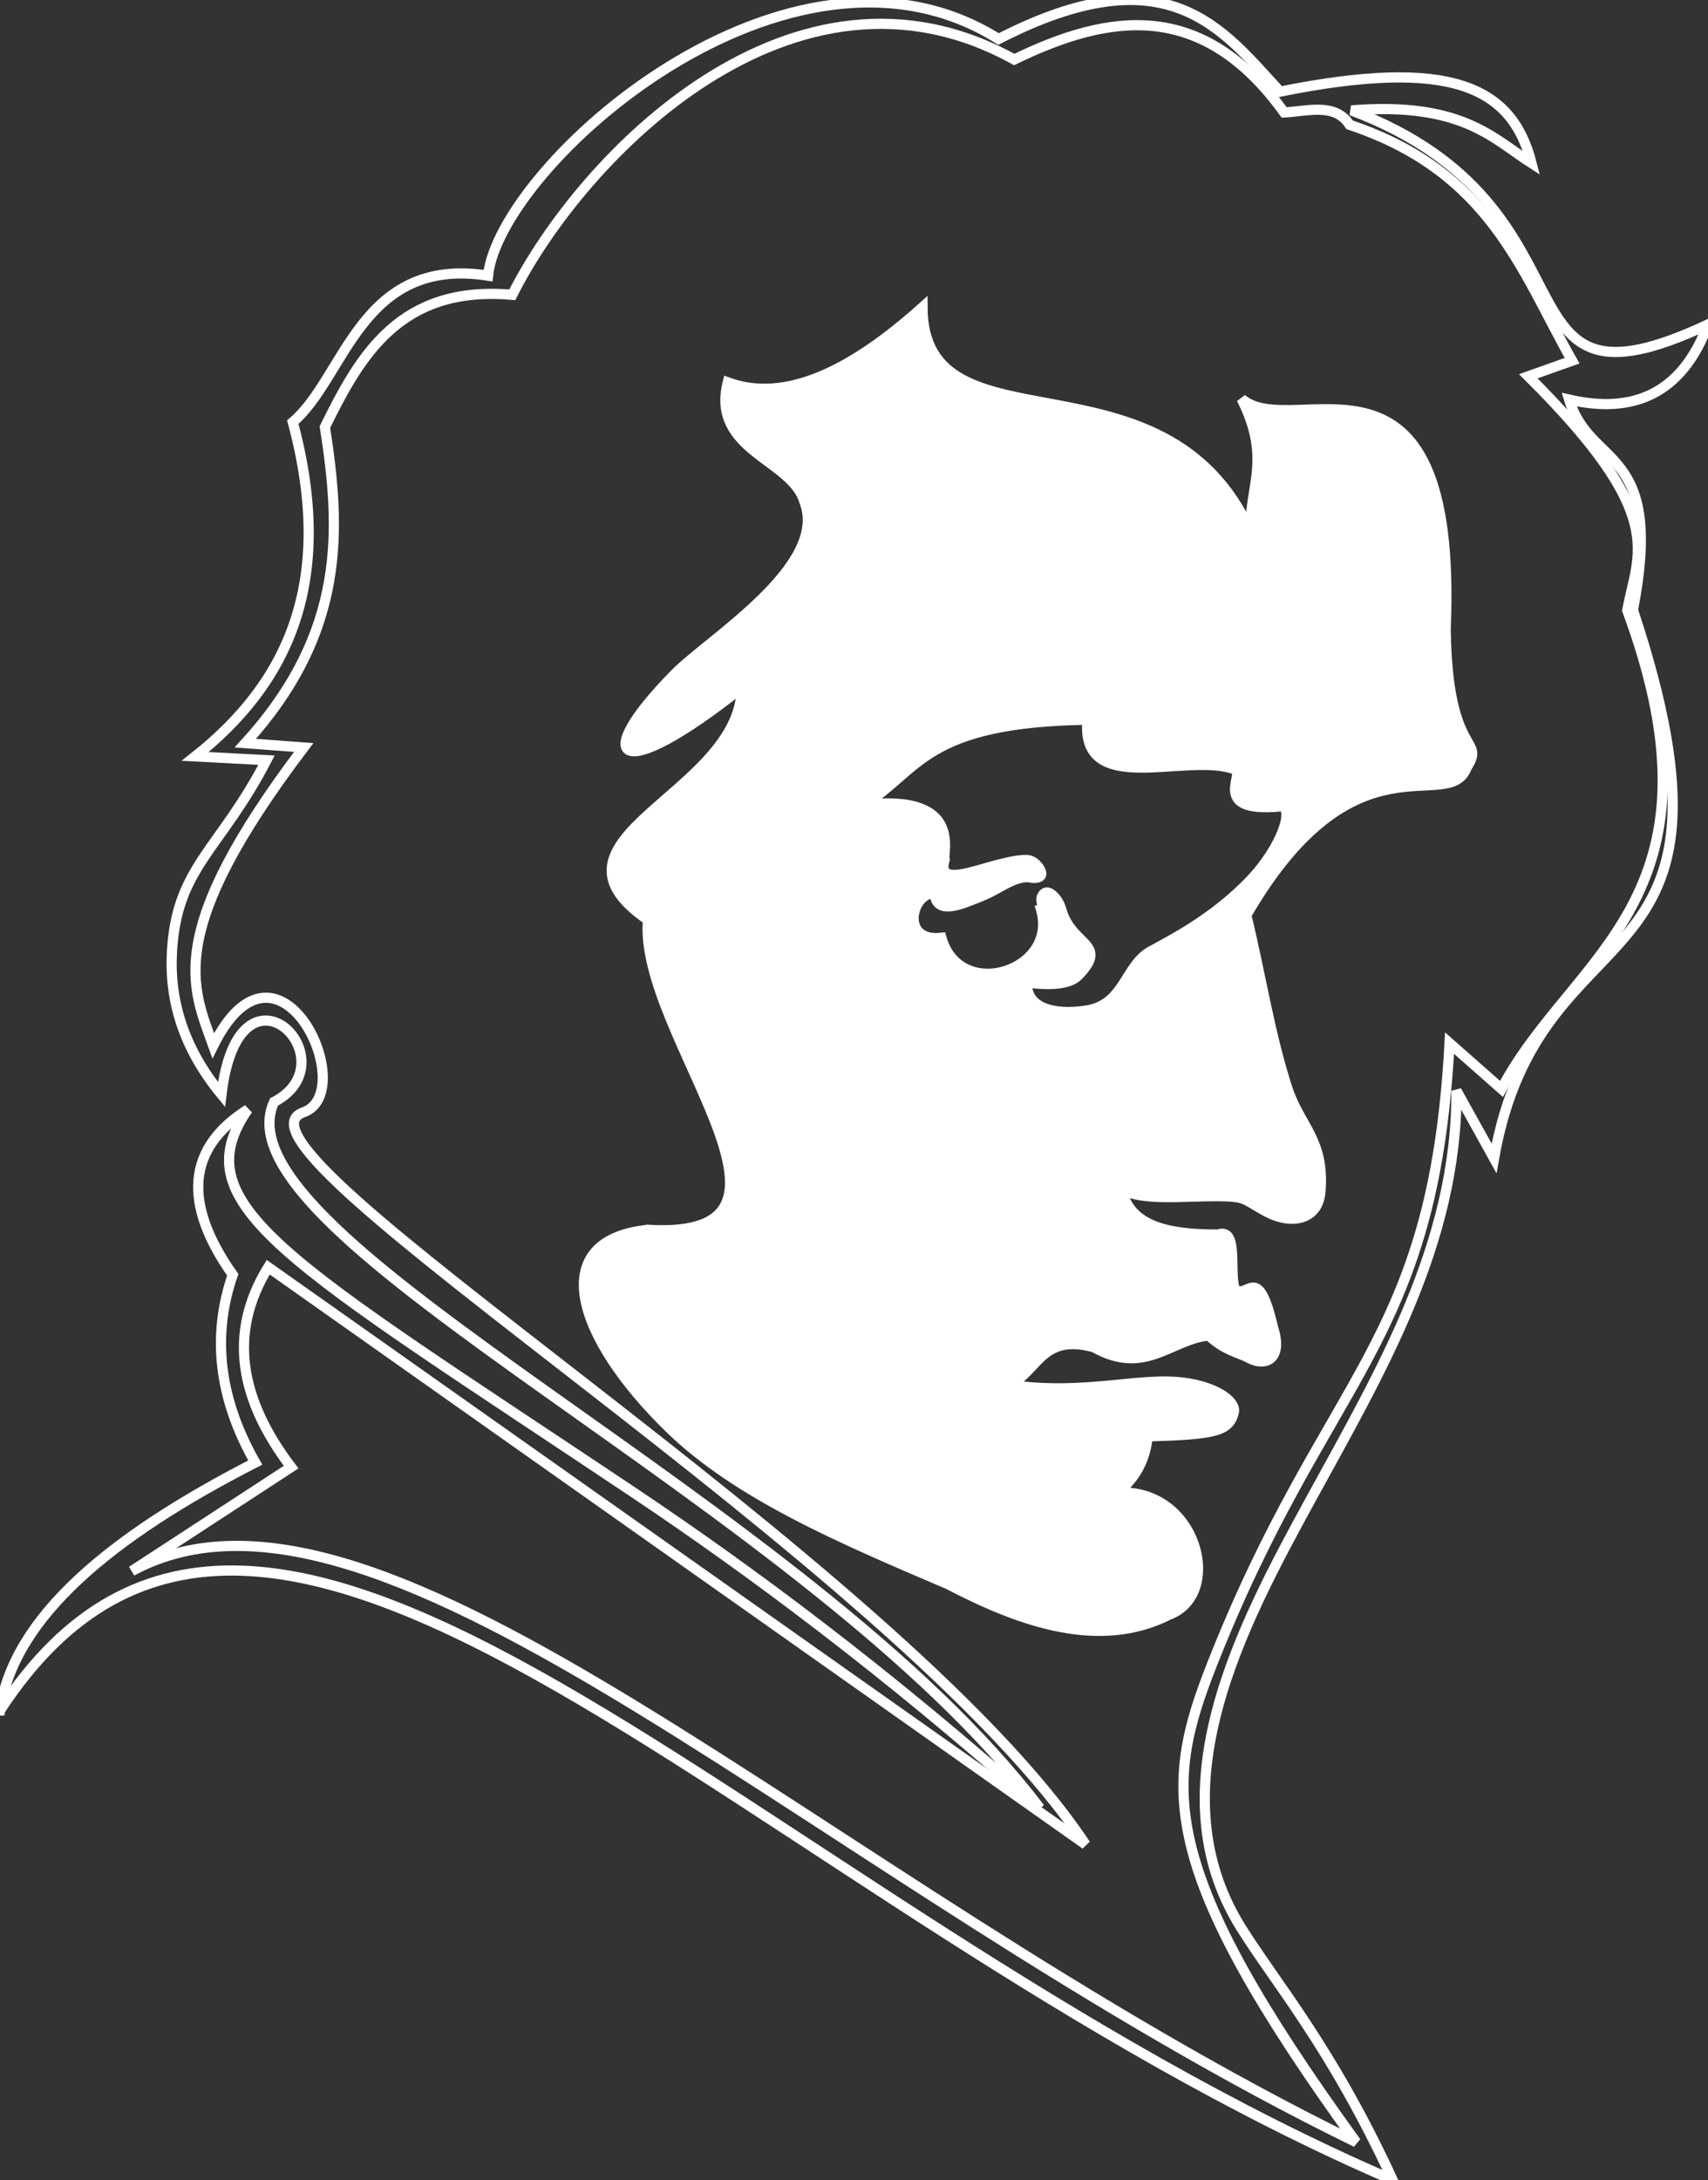 <?xml version="1.0" encoding="UTF-8" standalone="no"?>
<!-- Created with Inkscape (http://www.inkscape.org/) -->

<svg
   version="1.1"
   width="168.059mm"
   height="214.374mm"
   viewBox="0 0 168.059 214.374"
   id="svg2"
   xml:space="preserve"
   style="fill-rule:evenodd"
   sodipodi:docname="shevchenko_young_inv.svg"
   inkscape:version="1.3.2 (091e20ef0f, 2023-11-25, custom)"
   xmlns:inkscape="http://www.inkscape.org/namespaces/inkscape"
   xmlns:sodipodi="http://sodipodi.sourceforge.net/DTD/sodipodi-0.dtd"
   xmlns="http://www.w3.org/2000/svg"
   xmlns:svg="http://www.w3.org/2000/svg"
   xmlns:rdf="http://www.w3.org/1999/02/22-rdf-syntax-ns#"
   xmlns:cc="http://creativecommons.org/ns#"
   xmlns:dc="http://purl.org/dc/elements/1.1/"><rect x="0" y="0" width="168.059" height="214.374" fill="#333333" stroke="none"/><sodipodi:namedview
   id="namedview1"
   pagecolor="#000000"
   bordercolor="#000000"
   borderopacity="0.25"
   inkscape:showpageshadow="2"
   inkscape:pageopacity="0.0"
   inkscape:pagecheckerboard="0"
   inkscape:deskcolor="#d1d1d1"
   inkscape:document-units="mm"
   inkscape:export-bgcolor="#000000ff"
   inkscape:zoom="0.48617085"
   inkscape:cx="475.14161"
   inkscape:cy="484.39762"
   inkscape:window-width="1598"
   inkscape:window-height="941"
   inkscape:window-x="20"
   inkscape:window-y="20"
   inkscape:window-maximized="0"
   inkscape:current-layer="Слой_x0020_1" />
 <defs
   id="defs4">
  <style
   type="text/css"
   id="style6" />
 </defs>
 <g
   id="Слой_x0020_1"
   inkscape:label="Слой 1">
  <path
   d="m 0,168.203 c 26.557,-40.67 74.265,19.135 137.033,46.17 -6.056,-13.109 -11.545,-19.376 -14.962,-24.877 -8.47,-13.637 0.114,-29.644 6.913,-42.073 6.805,-12.442 14.375,-25.076 14.328,-40.164 l 3.694,6.648 c 4.555,-25.771 26.343,-15.642 13.666,-53.927 3.161,-16.267 -4.186,-13.789 -6.279,-20.684 6.286,1.431 11.072,-0.512 13.666,-7.387 -21.963,10.286 -9.435,-11.382 -35.089,-21.053 10.886,-0.873 13.958,2.782 17.73,5.194 C 148.759,8.459 142.663,5.659 125.952,9.009 120.206,2.772 114.869,-4.696 98.25,3.838 77.608,-9.125 49.171,16.274 48.017,27.107 35.461,25.139 33.982,37.121 28.81,41.512 33.067,57.371 28.209,67.24 19.207,74.385 l 7.018,0.369 c -4.606,8.853 -8.802,10.493 -9.299,18.722 -0.289,4.792 1.046,9.509 4.867,14.151 1.724,-14.635 12.907,-3.314 5.171,0.739 -6.173,13.437 52.49,39.318 75.35,69.44 C 87.1,164.286 73.669,154.343 62.319,146.755 28.267,123.993 17.86,118.537 24.378,109.105 c -5.963,3.776 -6.455,9.194 -1.478,16.252 -2.087,6.05 -1.349,12.206 2.216,18.468 C 10.91,151.093 1.331,159.041 3e-4,168.203 Z"
   id="path10"
   style="fill:none;fill-opacity:1;stroke:#ffffff;stroke-opacity:1"
   sodipodi:nodetypes="ccccccccccccccccccccccccccc" />
 <path
   style="fill:none;fill-opacity:0;stroke:#ffffff;stroke-width:1;stroke-dasharray:none"
   d="M 50.407,28.992 C 57.275,15.333 78.122,-6.14 99.793,5.854 109.185,1.293 118.306,-0.082 126.358,11.061 c 2.364,-0.133 5.016,-0.981 6.44,1.216 13.86,4.606 16.908,14.392 21.89,23.194 l -4.312,1.531 c 13.861,13.779 10.797,17.212 9.738,23.024 10.513,28.481 -5.422,33.843 -12.375,47.057 l -5.111,-4.505 c -1.595,29.962 -12.132,32.488 -23.435,61.252 -4.72,12.012 -5.281,19.883 14.246,46.83 C 81.191,185.13 37.662,141.118 12.968,154.496 l 15.678,-10.224 c -4.969,-6.544 -6.306,-13.095 -2.253,-19.656 L 106.81,181.38 C 88.477,153.724 20.241,112.767 29.846,109.385 35.512,107.425 27.398,89.909 20.981,102.831 18.878,97.004 16.089,91.712 29.884,73.507 L 24.135,73.079 C 34.117,62.124 33.521,52.022 31.97,41.997 35.505,34.782 39.457,28.026 50.407,28.992 Z"
   id="path2"
   sodipodi:nodetypes="cccccccccsccccccccccc" /></g><g
   inkscape:groupmode="layer"
   id="layer1"
   inkscape:label="Слой 2"><path
     d="m 63.761,120.938 c 18.668,1.125 -1.026,-19.289 0,-30.472 -11.696,-8.014 9.058,-12.334 9.234,-22.854 -12.305,9.778 -15.005,7.177 -6.549,-1.373 3.393,-3.431 15.152,-10.582 12.709,-16.886 -1.194,-4.193 -9.236,-5.02 -7.546,-11.751 5.714,2.08 12.216,-1.161 19.161,-7.387 0.045,14.886 23.853,3.239 32.319,22.162 -0.308,-4.386 2.153,-7.042 -0.923,-13.159 5.08,4.426 21.349,-7.989 20.084,22.623 0.156,12.817 3.989,10.586 2.078,13.62 -1.812,4.732 -11.006,-3.917 -21.7,14.544 1.375,5.561 2.284,11.653 4.056,17.058 1.197,3.651 3.679,5.054 3.239,10.149 -0.241,2.797 -2.888,3.205 -5.198,1.997 -2.358,-1.232 -1.931,-1.57 -4.984,-1.579 -3.512,-0.011 -7.028,0.459 -9.349,-0.616 0.77,3.63 4.678,4.408 9.465,4.386 2.015,-0.691 1.077,3.54 1.616,5.31 1.268,1.302 2.259,-2.845 3.803,3.905 0.966,2.946 -0.677,3.864 -2.424,2.909 -0.888,-0.485 -2.353,-0.713 -3.918,-2.196 -3.771,0.385 -6.272,3.999 -11.312,1.154 -5.193,-1.422 -5.54,2.462 -8.311,3.694 6.118,0.942 11.251,-0.305 15.187,-0.323 4.526,-0.02 7.194,1.839 6.905,3.022 -0.465,1.905 -1.888,2.175 -8.472,2.379 -0.231,2.308 -1.232,4.155 -3.001,5.54 7.827,-0.503 10.557,9.958 5.079,12.004 -6.772,3.412 -14.466,0.777 -21.7,-3.001 -10.614,-4.524 -20.765,-8.854 -27.475,-15.403 -9.195,-8.975 -12.144,-18.436 -2.074,-19.455 z M 84.993,79.153 c 5.524,-3.468 5.907,-8.124 22.012,-8.379 -0.756,7.723 9.562,3.219 14.343,4.828 1.562,0.077 -2.644,4.423 4.686,3.692 1.392,0.141 0.042,4.063 -2.966,7.235 -3.658,3.857 -8.066,6.031 -9.586,6.883 -2.823,1.332 -2.703,5.368 -6.582,5.961 -3.201,0.489 -5.932,-0.221 -5.86,-2.754 2.532,0.324 4.252,0.132 5.049,-0.688 2.828,-2.909 -0.035,-2.871 -1.34,-5.617 -0.33,-0.694 -0.359,-1.336 -0.858,-1.942 -0.697,-0.847 -1.125,-0.687 -1.349,-0.252 -0.266,0.516 0.286,1.177 -0.116,1.295 1.781,6.071 -7.987,9.223 -9.795,2.807 -4.077,0.462 -2.989,-4.41 -0.68,-4.407 0.159,2.253 2.613,1.134 4.823,0.23 1.441,-0.59 2.917,-1.832 4.408,-1.792 0.477,0.133 1.223,0.136 1.27,-0.289 0.048,-0.425 -0.602,-1.278 -1.25,-1.374 -0.737,-0.108 -2.066,0.218 -2.792,0.395 -2.652,0.647 -6.273,2.218 -5.465,-0.436 -0.26,-0.703 1.92,-6.536 -7.953,-5.396 z"
     style="fill:#ffffff;fill-opacity:1;stroke:#ffffff;stroke-opacity:1"
     id="path1" /></g>
</svg>
